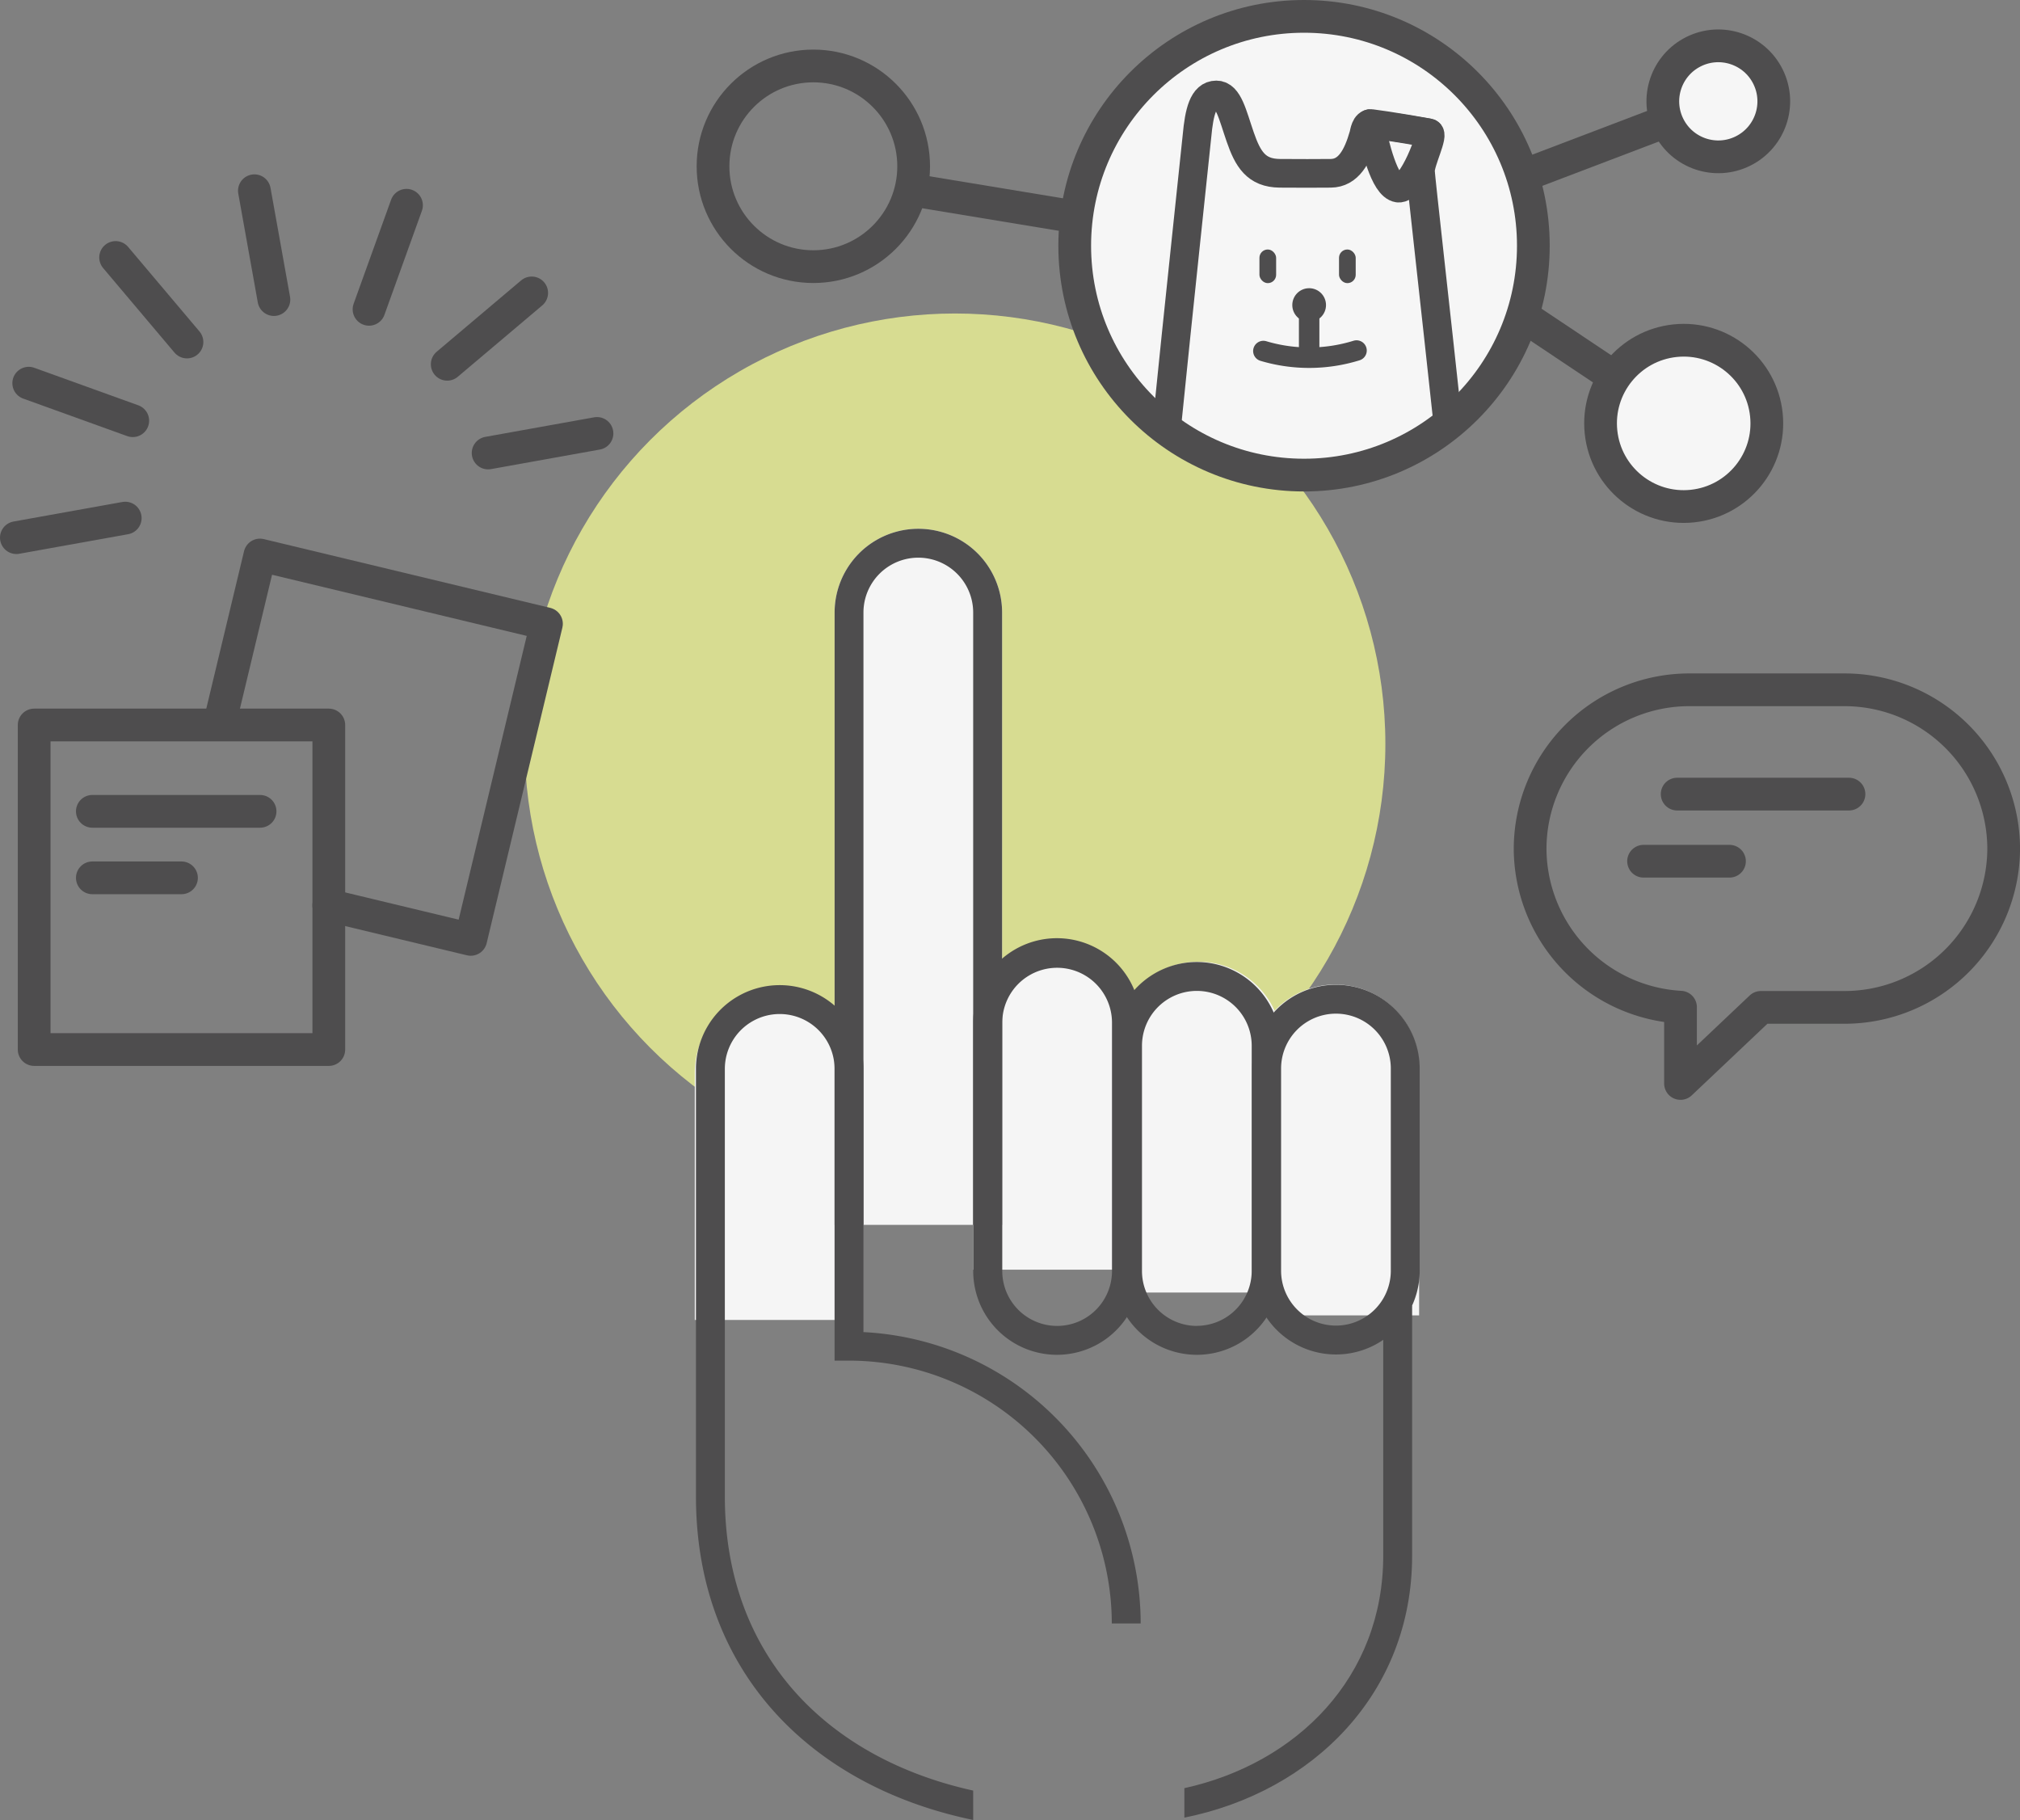 <svg xmlns="http://www.w3.org/2000/svg" viewBox="0 0 493.74 444.76">
  <rect x="0" y="0" width="493.74" height="444.76" fill="#808080" stroke="none"/>
  <circle id="as2-circle" cx="233.43" cy="181.8" r="105.19" style="fill: #d7dc91"/>
  <g id="as2-dog">
    <g id="as2-dog-c1">
      <line x1="420" y1="24.77" x2="327.29" y2="60.05" style="fill: #f6f6f6;stroke: #4e4d4e;stroke-linecap: round;stroke-linejoin: round;stroke-width: 8px"/>
      <circle cx="420" cy="24.77" r="13.56" transform="translate(32.7 189.12) rotate(-26.37)" style="fill: #f6f6f6;stroke: #4e4d4e;stroke-linecap: round;stroke-linejoin: round;stroke-width: 8px"/>
    </g>
    <g id="as2-dog-c2">
      <line x1="220.23" y1="45.98" x2="318.74" y2="62.25" style="fill: #f6f6f6;stroke: #4e4d4e;stroke-linejoin: round;stroke-width: 8px"/>
      <circle cx="198.8" cy="40.64" r="24.52" style="fill: none;stroke: #4e4d4e;stroke-linecap: round;stroke-linejoin: round;stroke-width: 8px"/>
    </g>
    <g id="as2-dog-c3">
      <line x1="369.61" y1="75.45" x2="410.18" y2="102.55" style="fill: #f6f6f6;stroke: #4e4d4e;stroke-linecap: round;stroke-linejoin: round;stroke-width: 8px"/>
      <circle cx="411.54" cy="103.46" r="20.32" transform="translate(-8.53 43.37) rotate(-5.97)" style="fill: #f6f6f6;stroke: #4e4d4e;stroke-linecap: round;stroke-linejoin: round;stroke-width: 8px"/>
    </g>
    <g id="as2-dog-c">
      <circle cx="318.74" cy="60.05" r="56.05" style="fill: #f6f6f6;stroke: #4e4d4e;stroke-linecap: round;stroke-linejoin: round;stroke-width: 8px"/>
      <g>
        <rect x="307.84" y="60.97" width="4.08" height="8.22" rx="2.03" ry="2.03" style="fill: #4e4d4e"/>
        <rect x="327.29" y="60.97" width="4.08" height="8.22" rx="2.03" ry="2.03" style="fill: #4e4d4e"/>
        <circle cx="319.99" cy="74.55" r="4.12" style="fill: #4e4d4e"/>
        <path d="M331.57,85.66a39.16,39.16,0,0,1-22.77.12" style="fill: none;stroke: #4e4d4e;stroke-linecap: round;stroke-linejoin: round;stroke-width: 5px"/>
        <line x1="319.99" y1="86.56" x2="319.99" y2="77.85" style="fill: none;stroke: #4e4d4e;stroke-linecap: round;stroke-linejoin: round;stroke-width: 5px"/>
        <path d="M353.78,102.44c-2.68-25-6.52-58.91-6.58-60.57-.09-2.35,3.42-9.11,2.07-9.39s-9.59-1.72-14.05-2.28c-1.49-.19-1.75,2.24-1.91,2.8-1.52,5.31-3.72,9.33-8.06,9.35s-6.66.05-12.45,0-7.8-3.51-9.66-8.87-2.86-10.28-5.83-10.28c-3.24,0-4.2,4.27-4.73,10-.23,2.42-4.66,43.73-7.42,71.25" style="fill: none;stroke: #4e4d4e;stroke-linecap: round;stroke-linejoin: round;stroke-width: 7px"/>
        <path d="M349.27,32.48c-1.4-.25-14.28-2.29-14.39-2.28,1.2,5.16,3.42,15.27,6.87,15.77S350.34,32.66,349.27,32.48Z" style="fill: none;stroke: #4e4d4e;stroke-linecap: round;stroke-linejoin: round;stroke-width: 7px"/>
      </g>
    </g>
  </g>
  <g id="as2-doc">
    <g id="as2-doc-line">
      <line x1="4" y1="131.39" x2="30.61" y2="126.61" style="fill: none;stroke: #4e4d4e;stroke-linecap: round;stroke-linejoin: round;stroke-width: 8px;"/>
      <line x1="7.02" y1="93.64" x2="32.45" y2="102.81" style="fill: none;stroke: #4e4d4e;stroke-linecap: round;stroke-linejoin: round;stroke-width: 8px"/>
      <line x1="28.26" y1="62.92" x2="45.7" y2="83.58" style="fill: none;stroke: #4e4d4e;stroke-linecap: round;stroke-linejoin: round;stroke-width: 8px"/>
      <line x1="62.18" y1="46.61" x2="66.95" y2="73.21" style="fill: none;stroke: #4e4d4e;stroke-linecap: round;stroke-linejoin: round;stroke-width: 8px"/>
      <line x1="99.36" y1="50.16" x2="90.2" y2="75.59" style="fill: none;stroke: #4e4d4e;stroke-linecap: round;stroke-linejoin: round;stroke-width: 8px"/>
      <line x1="129.96" y1="71.58" x2="109.31" y2="89.02" style="fill: none;stroke: #4e4d4e;stroke-linecap: round;stroke-linejoin: round;stroke-width: 8px"/>
      <line x1="145.92" y1="105.92" x2="119.31" y2="110.7" style="fill: none;stroke: #4e4d4e;stroke-linecap: round;stroke-linejoin: round;stroke-width: 8px"/>
    </g>
    <g id="as2-doc-d">
      <polyline points="54.25 174.36 63.54 135.63 133.57 152.44 115.06 229.56 80.36 221.23" style="fill: none;stroke: #4e4d4e;stroke-linecap: round;stroke-linejoin: round;stroke-width: 8px"/>
      <rect x="8.35" y="177.17" width="72.02" height="79.31" style="fill: none;stroke: #4e4d4e;stroke-linecap: round;stroke-linejoin: round;stroke-width: 8px"/>
      <line x1="22.57" y1="198.27" x2="63.57" y2="198.27" style="fill: none;stroke: #4e4d4e;stroke-linecap: round;stroke-linejoin: round;stroke-width: 8px"/>
      <line x1="22.57" y1="214.52" x2="44.36" y2="214.52" style="fill: none;stroke: #4e4d4e;stroke-linecap: round;stroke-linejoin: round;stroke-width: 8px"/>
    </g>
  </g>
  <g id="as2-hand">
    <path d="M244.93,299.32H204V149.69a20.47,20.47,0,0,1,40.94,0Z" style="fill: #f5f5f5"/>
    <path d="M278.81,310.28H237.87V249.91a20.47,20.47,0,1,1,40.94,0Z" style="fill: #f5f5f5"/>
    <path d="M313.4,315.86H272.46V255.49a20.47,20.47,0,1,1,40.94,0Z" style="fill: #f5f5f5"/>
    <path d="M346.87,321.44H305.93V261.07a20.47,20.47,0,0,1,40.94,0Z" style="fill: #f5f5f5"/>
    <path d="M210.75,322.56H169.82V262.19a20.47,20.47,0,0,1,40.94,0Z" style="fill: #f5f5f5"/>
    <path d="M244.93,299.32h-7.06V149.69a13.41,13.41,0,0,0-26.82,0V299.32H204V149.69a20.47,20.47,0,0,1,40.94,0Z" style="fill: #4e4d4e"/>
    <path d="M278.8,249.73a20.46,20.46,0,0,0-40.92,0h0v60.88a20.47,20.47,0,1,0,40.94,0h0V249.73Zm-7,60.88a13.41,13.41,0,1,1-26.82,0v-60.7a13.41,13.41,0,1,1,26.82,0Z" style="fill: #4e4d4e"/>
    <path d="M326.54,240.65a20.49,20.49,0,0,0-20.47,20.47h7.06a13.41,13.41,0,0,1,26.82,0v49.41a13.41,13.41,0,0,1-26.82,0V261.12h-7.06v49.41h0a20.47,20.47,0,0,0,40.94,0V261.12A20.49,20.49,0,0,0,326.54,240.65Z" style="fill: #4e4d4e"/>
    <path d="M292.54,235.09a20.49,20.49,0,0,0-20.47,20.47v55.05a20.47,20.47,0,1,0,40.94,0V255.56A20.49,20.49,0,0,0,292.54,235.09Zm0,88.93a13.43,13.43,0,0,1-13.41-13.41V255.56a13.41,13.41,0,1,1,26.82,0v55.05A13.43,13.43,0,0,1,292.54,324Z" style="fill: #4e4d4e"/>
    <path d="M338.1,319.08v61.06c0,29.66-21,50.76-48.61,56.84v7.2c31.53-6.34,55.67-30.48,55.67-64V319.08Z" style="fill: #4e4d4e"/>
    <path d="M237.87,437.57c-35.4-7.8-60.7-32.76-60.7-71.9V261.21a13.41,13.41,0,0,1,26.82,0v71.29h3.53a64.3,64.3,0,0,1,64.23,64.23h7.06a71.37,71.37,0,0,0-67.76-71.2V261.21a20.47,20.47,0,1,0-40.94,0V365.66c0,43.07,28.4,70.94,67.76,79.09Z" style="fill: #4e4d4e"/>
  </g>
  <g id="as2-talk">
    <path d="M450.93,168.57H412.8A38.92,38.92,0,0,0,374,207.38h0a38.93,38.93,0,0,0,36.76,38.75v18.64l19.65-18.59h20.53a38.92,38.92,0,0,0,38.81-38.81h0A38.92,38.92,0,0,0,450.93,168.57Z" style="fill: none;stroke: #4e4d4e;stroke-linecap: round;stroke-linejoin: round;stroke-width: 8px"/>
    <line x1="409.94" y1="194.06" x2="451.94" y2="194.06" style="fill: none;stroke: #4e4d4e;stroke-linecap: round;stroke-linejoin: round;stroke-width: 8px"/>
    <line x1="401.73" y1="210.46" x2="422.73" y2="210.46" style="fill: none;stroke: #4e4d4e;stroke-linecap: round;stroke-linejoin: round;stroke-width: 8px"/>
  </g>
</svg>
